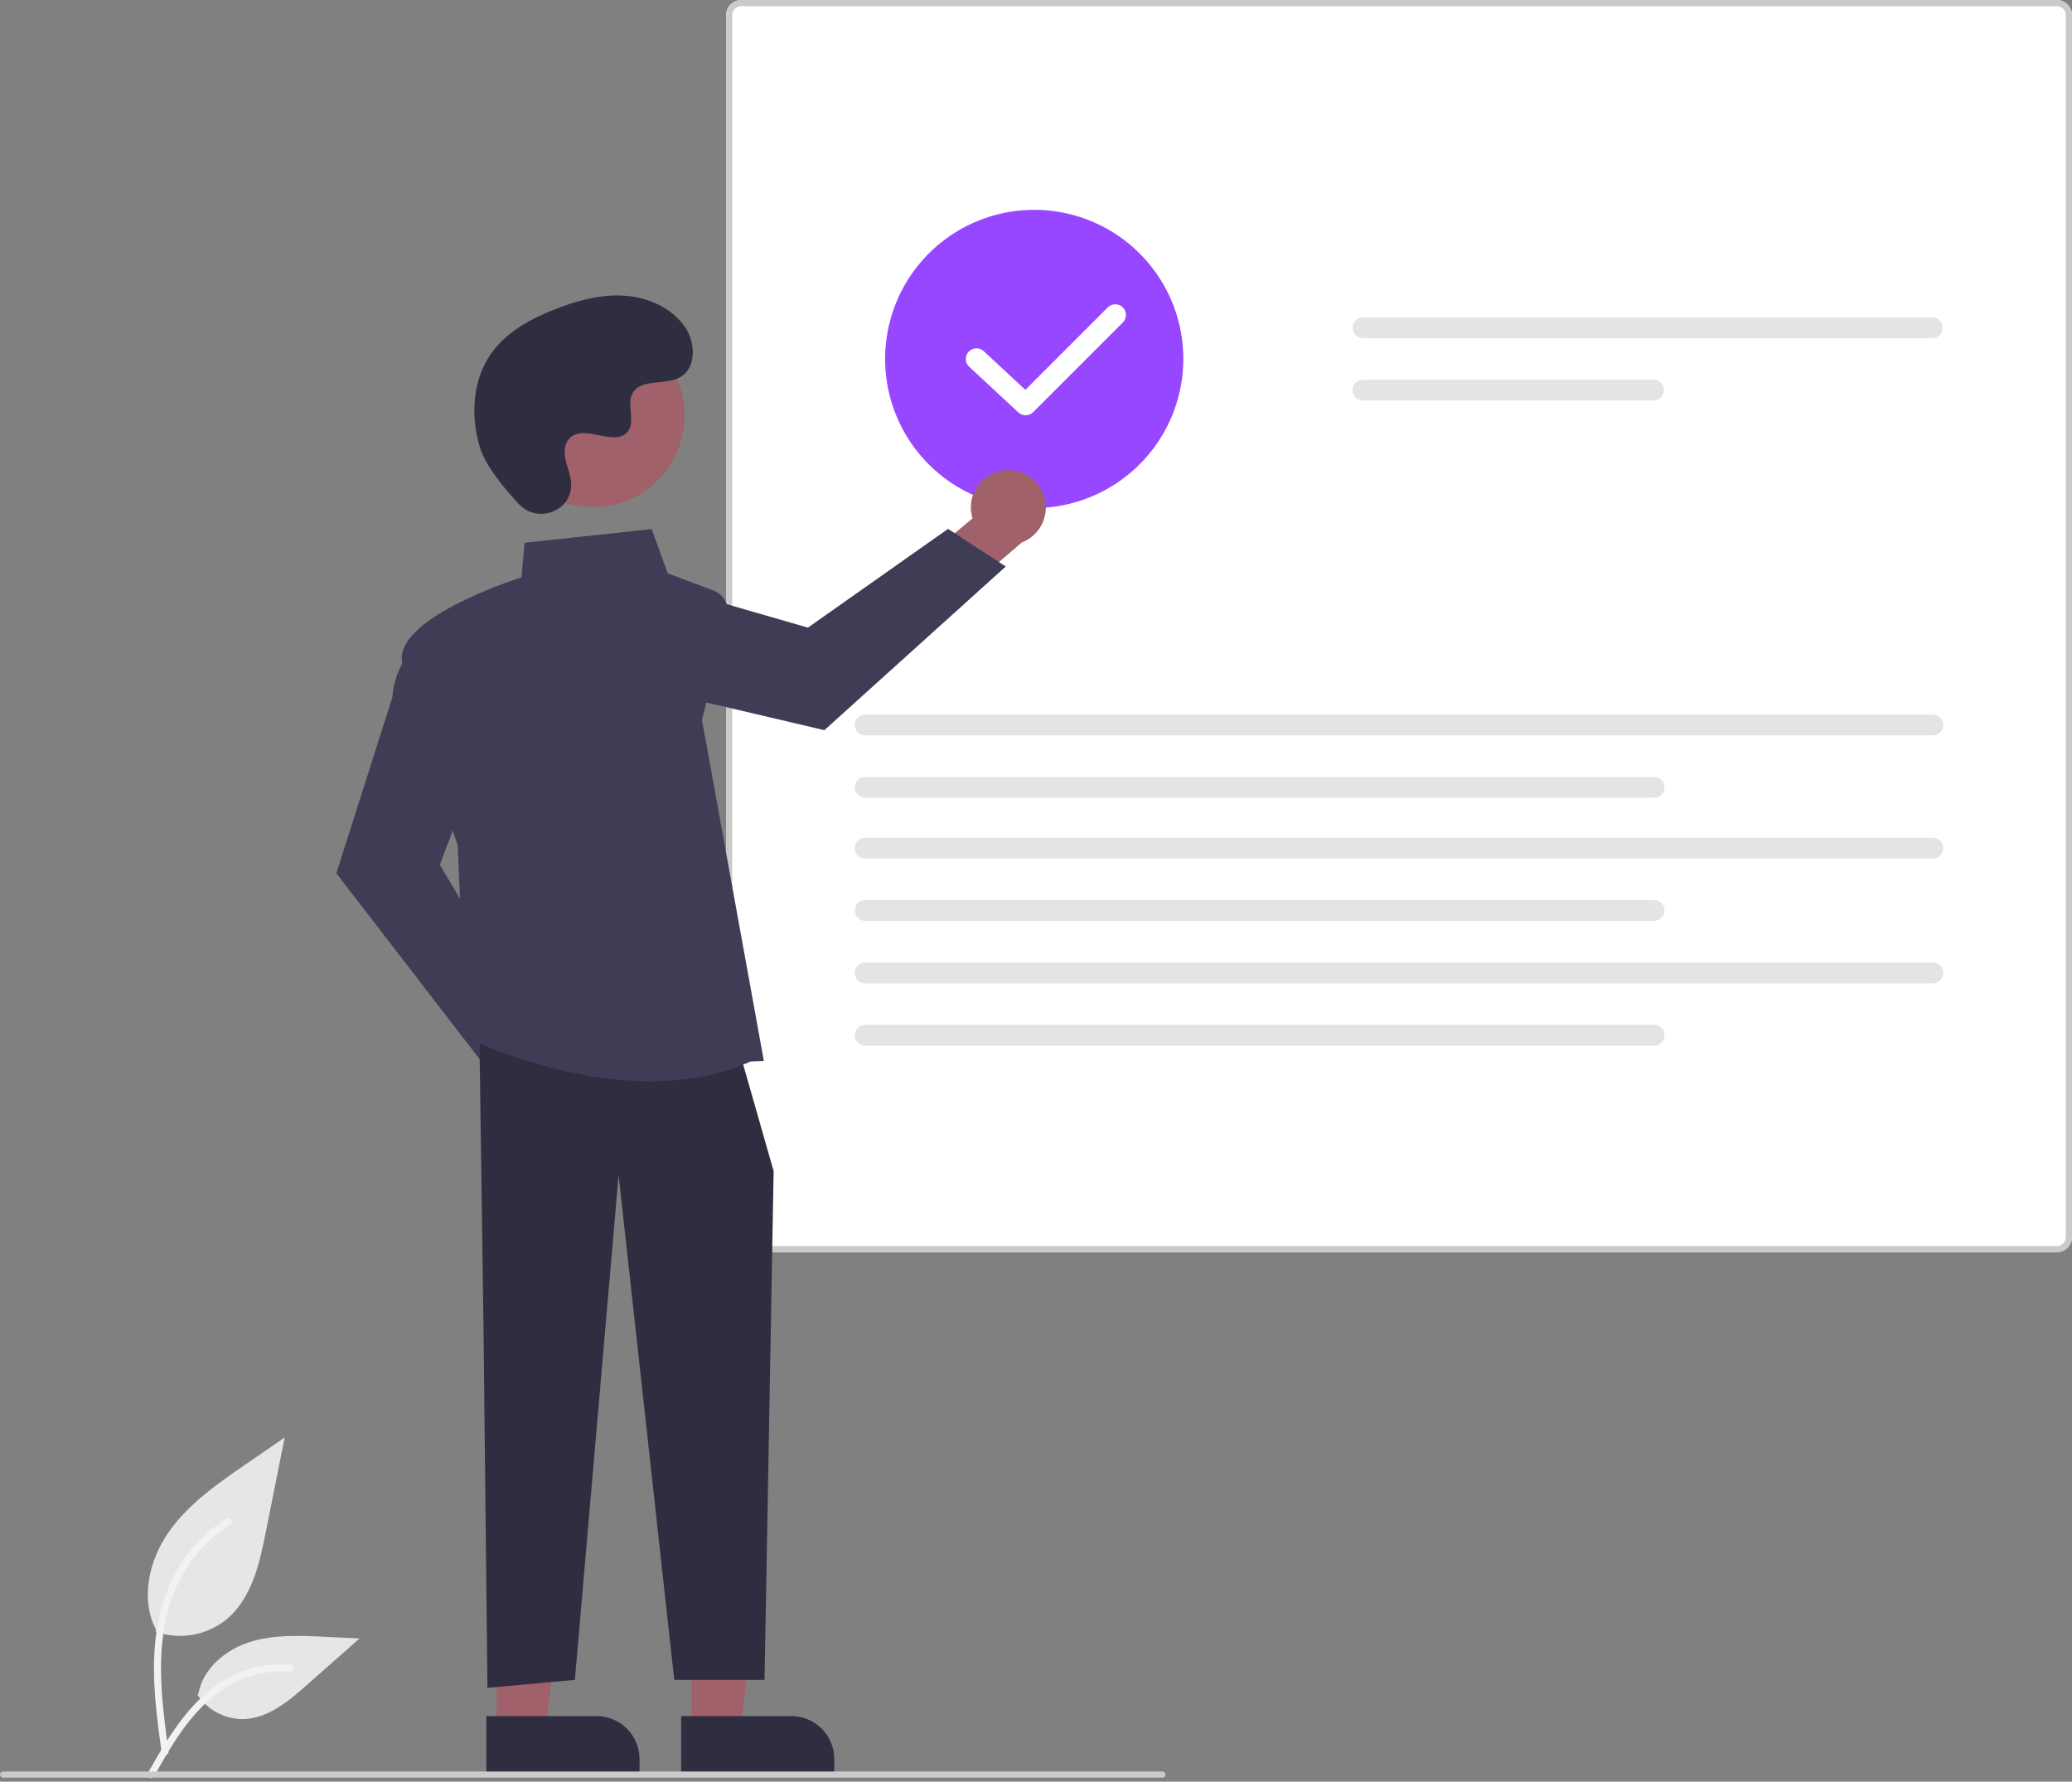 <svg width="264" height="227" viewBox="0 0 264 227" fill="none" xmlns="http://www.w3.org/2000/svg">
<rect x="0" y="0" width="264" height="227" fill="#808080" stroke="none"/>
<g clip-path="url(#clip0_1480_8010)">
<path d="M19.824 207.894C21.345 208.428 22.979 208.562 24.567 208.283C26.155 208.003 27.644 207.319 28.891 206.296C32.067 203.631 33.062 199.241 33.872 195.175L36.269 183.148L31.252 186.602C27.644 189.086 23.955 191.65 21.457 195.248C18.959 198.846 17.869 203.759 19.876 207.652" fill="#E6E6E6"/>
<path d="M20.599 223.292C19.967 218.692 19.318 214.032 19.762 209.382C20.155 205.253 21.415 201.22 23.98 197.913C25.341 196.161 26.998 194.659 28.875 193.477C29.364 193.168 29.815 193.943 29.328 194.251C26.079 196.304 23.567 199.335 22.152 202.908C20.59 206.881 20.34 211.212 20.608 215.433C20.771 217.985 21.117 220.52 21.464 223.053C21.491 223.167 21.474 223.288 21.416 223.391C21.358 223.493 21.263 223.569 21.151 223.605C21.036 223.635 20.914 223.62 20.81 223.561C20.707 223.503 20.631 223.406 20.599 223.291L20.599 223.292Z" fill="#F2F2F2"/>
<path d="M25.144 215.91C25.796 216.902 26.693 217.709 27.747 218.254C28.802 218.799 29.98 219.062 31.166 219.02C34.215 218.875 36.757 216.748 39.044 214.727L45.811 208.752L41.333 208.538C38.112 208.384 34.808 208.239 31.74 209.233C28.673 210.228 25.843 212.617 25.283 215.792" fill="#E6E6E6"/>
<path d="M18.814 225.936C21.854 220.557 25.38 214.579 31.68 212.669C33.432 212.139 35.268 211.95 37.091 212.11C37.666 212.16 37.522 213.045 36.949 212.996C33.893 212.742 30.843 213.549 28.313 215.28C25.878 216.938 23.982 219.242 22.377 221.686C21.394 223.183 20.514 224.743 19.633 226.301C19.352 226.799 18.529 226.44 18.814 225.936Z" fill="#F2F2F2"/>
<path d="M262.052 159.536H94.458C93.941 159.535 93.446 159.33 93.081 158.965C92.716 158.599 92.51 158.104 92.51 157.588V1.948C92.51 1.432 92.716 0.936 93.081 0.571C93.446 0.206 93.941 0.001 94.458 0H262.052C262.568 0.001 263.064 0.206 263.429 0.571C263.794 0.936 263.999 1.432 264 1.948V157.588C263.999 158.104 263.794 158.599 263.429 158.964C263.064 159.33 262.569 159.535 262.052 159.536Z" fill="white"/>
<path d="M262.052 159.536H94.458C93.941 159.535 93.446 159.33 93.081 158.965C92.716 158.599 92.51 158.104 92.51 157.588V1.948C92.51 1.432 92.716 0.936 93.081 0.571C93.446 0.206 93.941 0.001 94.458 0H262.052C262.568 0.001 263.064 0.206 263.429 0.571C263.794 0.936 263.999 1.432 264 1.948V157.588C263.999 158.104 263.794 158.599 263.429 158.964C263.064 159.33 262.569 159.535 262.052 159.536ZM94.458 0.778C94.148 0.778 93.852 0.902 93.633 1.12C93.414 1.339 93.291 1.636 93.29 1.945V157.588C93.291 157.897 93.414 158.194 93.633 158.413C93.852 158.631 94.148 158.755 94.458 158.755H262.052C262.362 158.755 262.658 158.632 262.877 158.413C263.096 158.194 263.219 157.897 263.22 157.588V1.948C263.219 1.638 263.096 1.342 262.877 1.123C262.658 0.904 262.362 0.781 262.052 0.78L94.458 0.778Z" fill="#CACACA"/>
<path d="M173.649 40.443C173.299 40.444 172.963 40.584 172.716 40.831C172.468 41.079 172.329 41.416 172.329 41.766C172.329 42.116 172.468 42.452 172.716 42.7C172.963 42.948 173.299 43.088 173.649 43.088H246.215C246.566 43.088 246.901 42.948 247.149 42.7C247.396 42.452 247.535 42.116 247.535 41.766C247.535 41.416 247.396 41.079 247.149 40.831C246.901 40.584 246.566 40.444 246.215 40.443H173.649Z" fill="#E4E4E4"/>
<path d="M173.649 48.379C173.299 48.38 172.963 48.52 172.716 48.767C172.468 49.015 172.33 49.351 172.33 49.701C172.33 50.052 172.468 50.387 172.716 50.635C172.963 50.883 173.299 51.023 173.649 51.024H210.695C211.045 51.023 211.381 50.883 211.628 50.635C211.876 50.387 212.015 50.052 212.015 49.701C212.015 49.351 211.876 49.015 211.628 48.767C211.381 48.52 211.045 48.38 210.695 48.379H173.649Z" fill="#E4E4E4"/>
<path d="M110.224 91.053C109.874 91.054 109.538 91.194 109.291 91.442C109.044 91.69 108.905 92.025 108.905 92.376C108.905 92.726 109.044 93.062 109.291 93.31C109.538 93.558 109.874 93.697 110.224 93.698H246.286C246.636 93.697 246.971 93.558 247.219 93.31C247.466 93.062 247.605 92.726 247.605 92.376C247.605 92.025 247.466 91.69 247.219 91.442C246.971 91.194 246.636 91.054 246.286 91.053H110.224Z" fill="#E4E4E4"/>
<path d="M110.224 98.989C109.874 98.99 109.538 99.129 109.291 99.377C109.044 99.625 108.905 99.961 108.905 100.311C108.905 100.661 109.044 100.997 109.291 101.245C109.538 101.493 109.874 101.633 110.224 101.634H210.766C211.116 101.633 211.452 101.493 211.699 101.245C211.946 100.997 212.085 100.661 212.085 100.311C212.085 99.961 211.946 99.625 211.699 99.377C211.452 99.129 211.116 98.99 210.766 98.989H110.224Z" fill="#E4E4E4"/>
<path d="M110.224 106.745C109.874 106.745 109.538 106.885 109.291 107.133C109.044 107.381 108.905 107.717 108.905 108.067C108.905 108.417 109.044 108.753 109.291 109.001C109.538 109.249 109.874 109.389 110.224 109.39H246.286C246.636 109.389 246.971 109.249 247.219 109.001C247.466 108.753 247.605 108.417 247.605 108.067C247.605 107.717 247.466 107.381 247.219 107.133C246.971 106.885 246.636 106.745 246.286 106.745H110.224Z" fill="#E4E4E4"/>
<path d="M110.224 114.68C109.874 114.681 109.538 114.821 109.291 115.069C109.044 115.317 108.905 115.652 108.905 116.003C108.905 116.353 109.044 116.689 109.291 116.937C109.538 117.185 109.874 117.324 110.224 117.325H210.766C211.116 117.324 211.452 117.185 211.699 116.937C211.946 116.689 212.085 116.353 212.085 116.003C212.085 115.652 211.946 115.317 211.699 115.069C211.452 114.821 211.116 114.681 210.766 114.68H110.224Z" fill="#E4E4E4"/>
<path d="M110.224 122.643C109.874 122.644 109.538 122.784 109.291 123.032C109.044 123.279 108.905 123.615 108.905 123.966C108.905 124.316 109.044 124.652 109.291 124.9C109.538 125.147 109.874 125.287 110.224 125.288H246.286C246.636 125.287 246.971 125.147 247.219 124.9C247.466 124.652 247.605 124.316 247.605 123.966C247.605 123.615 247.466 123.279 247.219 123.032C246.971 122.784 246.636 122.644 246.286 122.643H110.224Z" fill="#E4E4E4"/>
<path d="M110.224 130.578C109.874 130.579 109.538 130.719 109.291 130.967C109.044 131.215 108.905 131.55 108.905 131.901C108.905 132.251 109.044 132.587 109.291 132.835C109.538 133.082 109.874 133.222 110.224 133.223H210.766C211.116 133.222 211.452 133.082 211.699 132.835C211.946 132.587 212.085 132.251 212.085 131.901C212.085 131.55 211.946 131.215 211.699 130.967C211.452 130.719 211.116 130.579 210.766 130.578H110.224Z" fill="#E4E4E4"/>
<path d="M131.775 64.734C128.017 64.734 124.343 63.619 121.219 61.532C118.094 59.444 115.659 56.477 114.221 53.005C112.783 49.533 112.406 45.713 113.139 42.027C113.873 38.341 115.682 34.956 118.339 32.298C120.997 29.641 124.382 27.832 128.068 27.099C131.753 26.365 135.574 26.742 139.046 28.18C142.517 29.618 145.485 32.053 147.573 35.178C149.66 38.302 150.775 41.976 150.775 45.733C150.769 50.771 148.765 55.6 145.203 59.162C141.641 62.724 136.812 64.728 131.775 64.734Z" fill="#9747FF"/>
<path d="M74.1 136.574C74.067 135.881 73.882 135.203 73.559 134.588C73.236 133.974 72.782 133.438 72.229 133.018C71.676 132.598 71.038 132.304 70.36 132.157C69.681 132.011 68.978 132.014 68.302 132.169L62.021 123.318L55.712 125.823L64.756 138.197C65.091 139.317 65.824 140.275 66.818 140.891C67.812 141.506 68.997 141.736 70.149 141.536C71.3 141.336 72.339 140.72 73.067 139.806C73.795 138.891 74.162 137.742 74.1 136.574Z" fill="#A0616A"/>
<path d="M61.86 135.919L42.856 111.266L49.977 88.888C50.498 83.262 54.019 81.691 54.169 81.627L54.397 81.529L60.593 98.052L56.044 110.183L67.21 128.963L61.86 135.919Z" fill="#3F3D56"/>
<path d="M127.854 59.922C127.165 60.009 126.504 60.245 125.916 60.615C125.328 60.985 124.829 61.479 124.453 62.062C124.077 62.646 123.833 63.305 123.74 63.993C123.646 64.681 123.704 65.381 123.91 66.044L115.571 72.99L118.556 79.086L130.194 69.112C131.285 68.692 132.184 67.887 132.721 66.848C133.257 65.81 133.394 64.611 133.106 63.478C132.818 62.345 132.124 61.358 131.156 60.702C130.188 60.047 129.013 59.77 127.854 59.922Z" fill="#A0616A"/>
<path d="M128.146 72.177L105.037 93.029L82.175 87.66C76.526 87.575 74.687 84.186 74.612 84.042L74.496 83.822L90.491 76.367L102.938 79.965L120.798 67.38L128.146 72.177Z" fill="#3F3D56"/>
<path d="M88.117 220.416L94.326 220.415L97.28 196.466L88.116 196.466L88.117 220.416Z" fill="#A0616A"/>
<path d="M106.301 226.18L86.787 226.181L86.786 218.641L100.826 218.641C102.278 218.641 103.67 219.217 104.697 220.244C105.724 221.271 106.301 222.663 106.301 224.115L106.301 226.18Z" fill="#2F2E41"/>
<path d="M63.3 220.416L69.509 220.415L72.463 196.466L63.299 196.466L63.3 220.416Z" fill="#A0616A"/>
<path d="M81.484 226.18L61.97 226.181L61.97 218.641L76.009 218.641C76.728 218.641 77.44 218.782 78.104 219.057C78.769 219.333 79.372 219.736 79.881 220.244C80.389 220.752 80.792 221.356 81.067 222.02C81.343 222.684 81.484 223.396 81.484 224.115L81.484 226.18Z" fill="#2F2E41"/>
<path d="M61.092 132.997L61.598 168.449L62.105 215.044L73.247 214.031L78.818 149.711L85.909 214.031H97.412L98.57 149.204L94.518 135.023L61.092 132.997Z" fill="#2F2E41"/>
<path d="M82.9 137.758C70.776 137.759 59.617 132.272 59.467 132.197L59.341 132.134L58.324 107.719C58.029 106.856 52.22 89.831 51.236 84.42C50.239 78.937 64.686 74.126 66.441 73.563L66.839 69.153L83.029 67.408L85.081 73.052L90.89 75.229C91.548 75.477 92.093 75.957 92.421 76.579C92.749 77.201 92.838 77.922 92.67 78.605L89.442 91.733L97.326 135.166L95.629 135.24C91.56 137.077 87.169 137.758 82.9 137.758Z" fill="#3F3D56"/>
<path d="M81.159 63.186C86.808 60.098 88.885 53.015 85.796 47.366C82.708 41.717 75.626 39.641 69.977 42.729C64.328 45.817 62.251 52.9 65.34 58.549C68.427 64.198 75.51 66.274 81.159 63.186Z" fill="#A0616A"/>
<path d="M66.127 64.243C68.348 66.609 72.474 65.339 72.763 62.106C72.786 61.855 72.784 61.602 72.758 61.352C72.609 59.92 71.782 58.62 71.98 57.108C72.025 56.731 72.165 56.373 72.387 56.066C74.157 53.695 78.313 57.126 79.984 54.98C81.008 53.664 79.804 51.592 80.59 50.121C81.628 48.18 84.701 49.138 86.629 48.075C88.773 46.892 88.645 43.602 87.233 41.601C85.512 39.16 82.493 37.858 79.513 37.67C76.532 37.483 73.572 38.288 70.789 39.373C67.627 40.605 64.492 42.308 62.546 45.088C60.18 48.469 59.953 53.014 61.136 56.968C61.856 59.373 64.312 62.31 66.127 64.243Z" fill="#2F2E41"/>
<path d="M148.123 226.481H0.388C0.285 226.481 0.186 226.44 0.114 226.367C0.041 226.294 0 226.196 0 226.093C0 225.99 0.041 225.891 0.114 225.819C0.186 225.746 0.285 225.705 0.388 225.705H148.123C148.226 225.705 148.325 225.746 148.397 225.819C148.47 225.891 148.511 225.99 148.511 226.093C148.511 226.196 148.47 226.294 148.397 226.367C148.325 226.44 148.226 226.481 148.123 226.481Z" fill="#CACACA"/>
<path d="M130.678 52.91C130.335 52.911 130.005 52.781 129.754 52.547L123.489 46.728C123.226 46.483 123.071 46.144 123.058 45.784C123.044 45.425 123.175 45.075 123.419 44.811C123.664 44.548 124.004 44.392 124.363 44.379C124.722 44.365 125.073 44.495 125.336 44.739L130.643 49.669L141.142 39.17C141.268 39.043 141.418 38.942 141.583 38.873C141.747 38.804 141.924 38.769 142.103 38.769C142.282 38.768 142.459 38.803 142.624 38.871C142.789 38.94 142.939 39.04 143.065 39.166C143.192 39.292 143.292 39.443 143.36 39.608C143.428 39.773 143.463 39.95 143.463 40.129C143.462 40.307 143.427 40.484 143.358 40.649C143.289 40.814 143.188 40.963 143.061 41.089L131.638 52.513C131.512 52.639 131.362 52.739 131.197 52.807C131.032 52.876 130.856 52.91 130.678 52.91Z" fill="white"/>
</g>
<defs>
<clipPath id="clip0_1480_8010">
<rect width="264" height="226.54" fill="white"/>
</clipPath>
</defs>
</svg>
